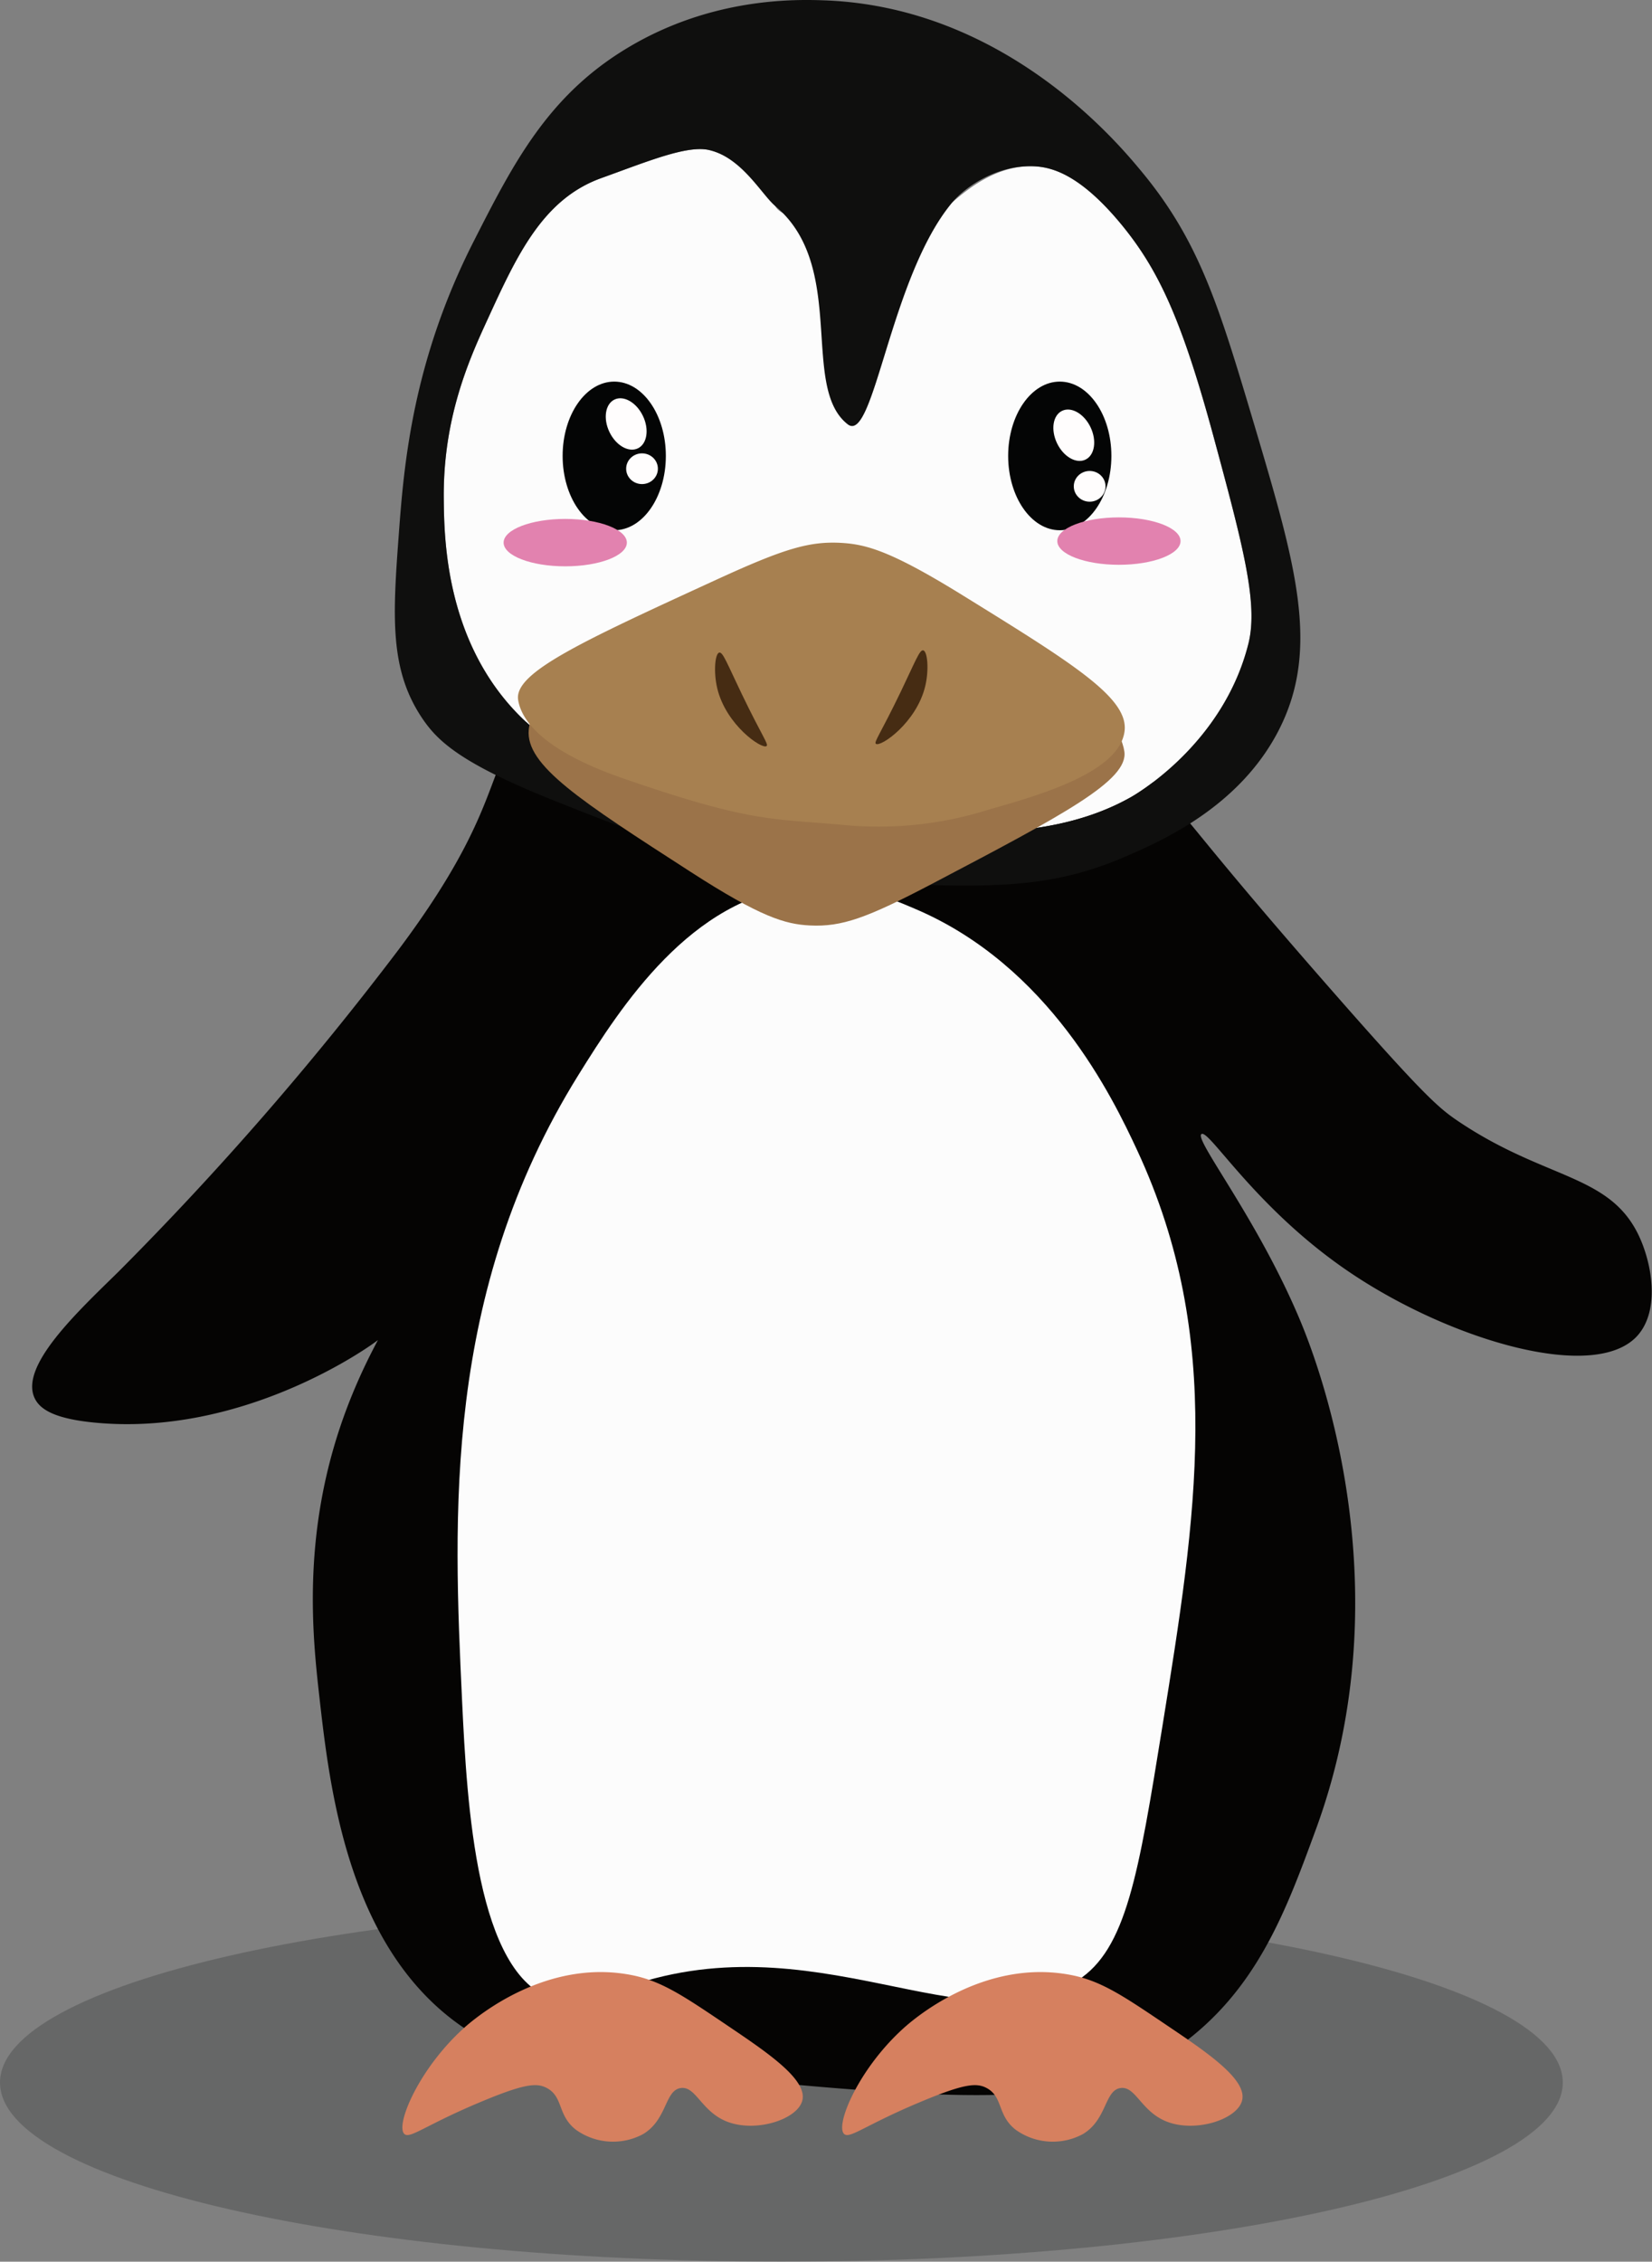 <svg xmlns="http://www.w3.org/2000/svg" width="354.99" height="485.7" viewBox="0 0 354.99 485.7"><rect x="0" y="0" width="354.99" height="485.7" fill="#808080" stroke="none"/><defs><style>.cls-1,.cls-5{fill:#040505;}.cls-1{opacity:0.2;}.cls-2{fill:#050403;}.cls-3{fill:#fcfcfc;}.cls-4{fill:#0f0f0e;}.cls-6{fill:#fffdfd;}.cls-7{fill:#9b7349;}.cls-8{fill:#a78050;}.cls-9{fill:#d6805f;}.cls-10{fill:#462c13;}.cls-11{fill:#e282af;}</style></defs><title>Pinguin_Normal</title><g id="Ebene_2" data-name="Ebene 2"><g id="Ebene_1-2" data-name="Ebene 1"><path class="cls-1" d="M335.82,447.23c0,21.25-75.17,38.47-167.91,38.47S0,468.48,0,447.23s75.18-38.46,167.91-38.46S335.82,426,335.82,447.23Z"/><path class="cls-2" d="M118.1,150.78c-16.18,11.91-6.17,18.08-32.4,53.09a676.42,676.42,0,0,1-60.3,69.29c-8.8,8.62-21.1,20.09-18,27,1.14,2.56,4.45,4.6,13.5,5.4,30.91,2.74,57-15.39,59.39-17.1,25.16-18,39.87-43.12,38.7-44.09-1.38-1.14-33,23.64-45.9,62.09-8.06,24.05-5.93,44.91-4.5,57.6,2.25,19.94,6.1,54.08,30.6,71.09,5.84,4.06,12.33,6.77,44.09,9.9,59.88,5.89,89.81,8.84,109.79-5.4,17-12.09,23.25-29.23,29.7-46.8,19.52-53.19-.49-102.45-3.6-109.79-9.17-21.65-22.59-38.35-21-39.51s11.64,16,31.76,29.61c21.65,14.66,53.11,24,62.09,13.5,4.68-5.48,3-15.43,0-21.59-6.38-13-20.06-11.75-38.69-24.3-4.15-2.8-7.31-5.45-27-27.9-27.78-31.67-30.51-36.69-36.9-43.2C217.64,137.22,152.06,125.77,118.1,150.78Z"/><path class="cls-3" d="M268.26,138.25c-5.41,21.53-24.19,32.38-25.43,33.05-8.77,4.9-17.55,6.15-22,6.78a79.92,79.92,0,0,1-21.21,0c-25.43-2.62-38.14-3.92-48.3-6.78-20.95-5.85-31.44-8.79-40.69-18.65-15-16-15.2-37.45-15.27-45.77-.13-17.18,5.44-29.66,9.34-38.13,6.35-13.86,11.91-26,24.56-30.52,9.77-3.51,18.43-7.13,23.15-6,7,1.65,12.38,8.59,14.16,12,3.51,6.6,36.22.78,38.14-.85,3.21-2.71,9.64-8.14,17.81-7.65,3.6.24,9.68,1.76,18.65,12.72,7.73,9.49,12.72,20,19.5,44.93C267.18,117.43,270.41,129.65,268.26,138.25Z"/><path class="cls-4" d="M269.65,91.63C262,66,257.86,51.86,245.06,36.54c-5-6-29.2-35-67.8-36.46C171-.15,153-.61,134.87,10.27c-17.14,10.26-24.57,24.84-33.06,41.52-13.11,25.74-15,47.83-16.1,62.74-1.36,18.11-2,29.37,5.09,39.83,3.36,4.94,8.47,9.73,28.82,17.79,20.1,8,42.69,17,75.45,17.8,18.13.48,31,.83,46.61-5.93,7.78-3.36,24.55-10.62,33.06-27.12C283.79,139.35,278.42,121.22,269.65,91.63Zm-1.39,46.62c-5.41,21.53-24.19,32.38-25.43,33.05-8.77,4.9-17.55,6.15-22,6.78a79.92,79.92,0,0,1-21.21,0c-25.43-2.62-38.14-3.92-48.3-6.78-20.95-5.85-31.44-8.79-40.69-18.65-15-16-15.2-37.45-15.27-45.77-.13-17.18,5.44-29.66,9.34-38.13,6.35-13.86,11.91-26,24.56-30.52,9.77-3.51,18.43-7.13,23.15-6,7,1.65,11.23,9.52,14.16,12,15.59,13,5.31,38.87,15.59,46.89,5.66,4.41,9.09-31.79,22.55-47.74,2.71-3.21,9.64-8.14,17.81-7.65,3.6.24,9.68,1.76,18.65,12.72,7.73,9.49,12.72,20,19.5,44.93C267.18,117.43,270.41,129.65,268.26,138.25Z"/><path class="cls-3" d="M172.21,190.36c-23.72,2.33-38.8,25.83-47.92,40.5-29.12,46.82-26.84,95-25,134.31,1.07,22.74,3.12,58.85,19.57,64.12,5.32,1.71,10.08-.48,14.17-2,41.78-15.75,75.11,13,98.54-2,10.48-6.72,13.06-22.7,18.23-54.67,7.24-44.86,13.41-83-5.4-123.51-5.33-11.47-18.94-39.77-47.92-52C191,192.75,182.6,189.34,172.21,190.36Z"/><ellipse class="cls-5" cx="131.99" cy="97.91" rx="11.09" ry="15.96"/><ellipse class="cls-6" cx="134.55" cy="91.06" rx="3.99" ry="5.81" transform="translate(-26.14 67.12) rotate(-25.62)"/><ellipse class="cls-6" cx="137.96" cy="100.66" rx="3.41" ry="3.3"/><ellipse class="cls-5" cx="227.73" cy="97.91" rx="11.09" ry="15.96"/><ellipse class="cls-6" cx="230.74" cy="93.49" rx="3.99" ry="5.81" transform="translate(-17.74 108.94) rotate(-25.62)"/><ellipse class="cls-6" cx="234.15" cy="104.44" rx="3.41" ry="3.3"/><path class="cls-7" d="M241.6,161.34c1,6.23-13.1,13.64-41.33,28.47-14,7.33-19.35,9.28-26.28,8.93-5.27-.26-10.56-1.81-25.58-11.5-23.69-15.27-35.53-22.91-34.79-30.54.91-9.47,17.6-15,28.29-18.59,6.07-2,16.29-5.31,29.68-4.2,15.78,1.31,19.74,0,47.61,9.86C237.13,150.14,241,157.32,241.6,161.34Z"/><path class="cls-8" d="M111.34,150.29c-.91-5.83,13.62-12.5,42.67-25.83,14.38-6.59,19.91-8.31,27-7.86,5.37.35,10.73,1.9,25.83,11.23,23.81,14.72,35.72,22.08,34.81,29.2-1.12,8.84-18.23,13.72-29.19,16.84a78.63,78.63,0,0,1-30.32,3.37c-16.05-1.52-20.11-.33-48.29-10.1C115.67,160.85,111.92,154.07,111.34,150.29Z"/><path class="cls-9" d="M135.5,424.11c6.52,1.23,11.25,4.42,20.7,10.8,8.81,5.94,17.36,11.71,16.2,16.2-1.05,4.05-10,6.94-16.2,4.5-5.51-2.17-6.64-7.64-9.9-7.2-3.47.46-2.89,6.76-8.1,9.89a13.68,13.68,0,0,1-14.4-.9c-4.06-3.12-2.69-7.08-6.3-9-2.16-1.15-4.84-.88-13.5,2.7-12.43,5.13-15.86,8.28-17.09,7.19-2.08-1.82,3.25-14.55,13.49-23.39C102.67,433,117.37,420.67,135.5,424.11Z"/><path class="cls-9" d="M230,424.11c6.52,1.23,11.25,4.42,20.7,10.8,8.82,5.94,17.36,11.71,16.2,16.2-1.05,4.05-10,6.94-16.2,4.5-5.51-2.17-6.64-7.64-9.9-7.2-3.47.46-2.88,6.76-8.1,9.89a13.68,13.68,0,0,1-14.4-.9c-4.06-3.12-2.69-7.08-6.3-9-2.16-1.15-4.84-.88-13.5,2.7-12.43,5.13-15.86,8.28-17.09,7.19-2.07-1.82,3.25-14.55,13.5-23.39C197.16,433,211.86,420.67,230,424.11Z"/><path class="cls-10" d="M154.57,140.14c-.93.19-1.28,4.17-.44,7.69,1.88,7.87,9.6,13.14,10.59,12.39.49-.37-.89-2-5.29-11.11C156.27,142.54,155.35,140,154.57,140.14Z"/><path class="cls-10" d="M198.38,139.66c.93.19,1.28,4.17.44,7.69-1.88,7.86-9.6,13.14-10.6,12.39-.48-.37.9-2,5.3-11.11C196.68,142.06,197.6,139.51,198.38,139.66Z"/><ellipse class="cls-11" cx="240.44" cy="116.2" rx="13.24" ry="5.09"/><ellipse class="cls-11" cx="121.46" cy="116.53" rx="13.24" ry="5.09"/></g></g></svg>